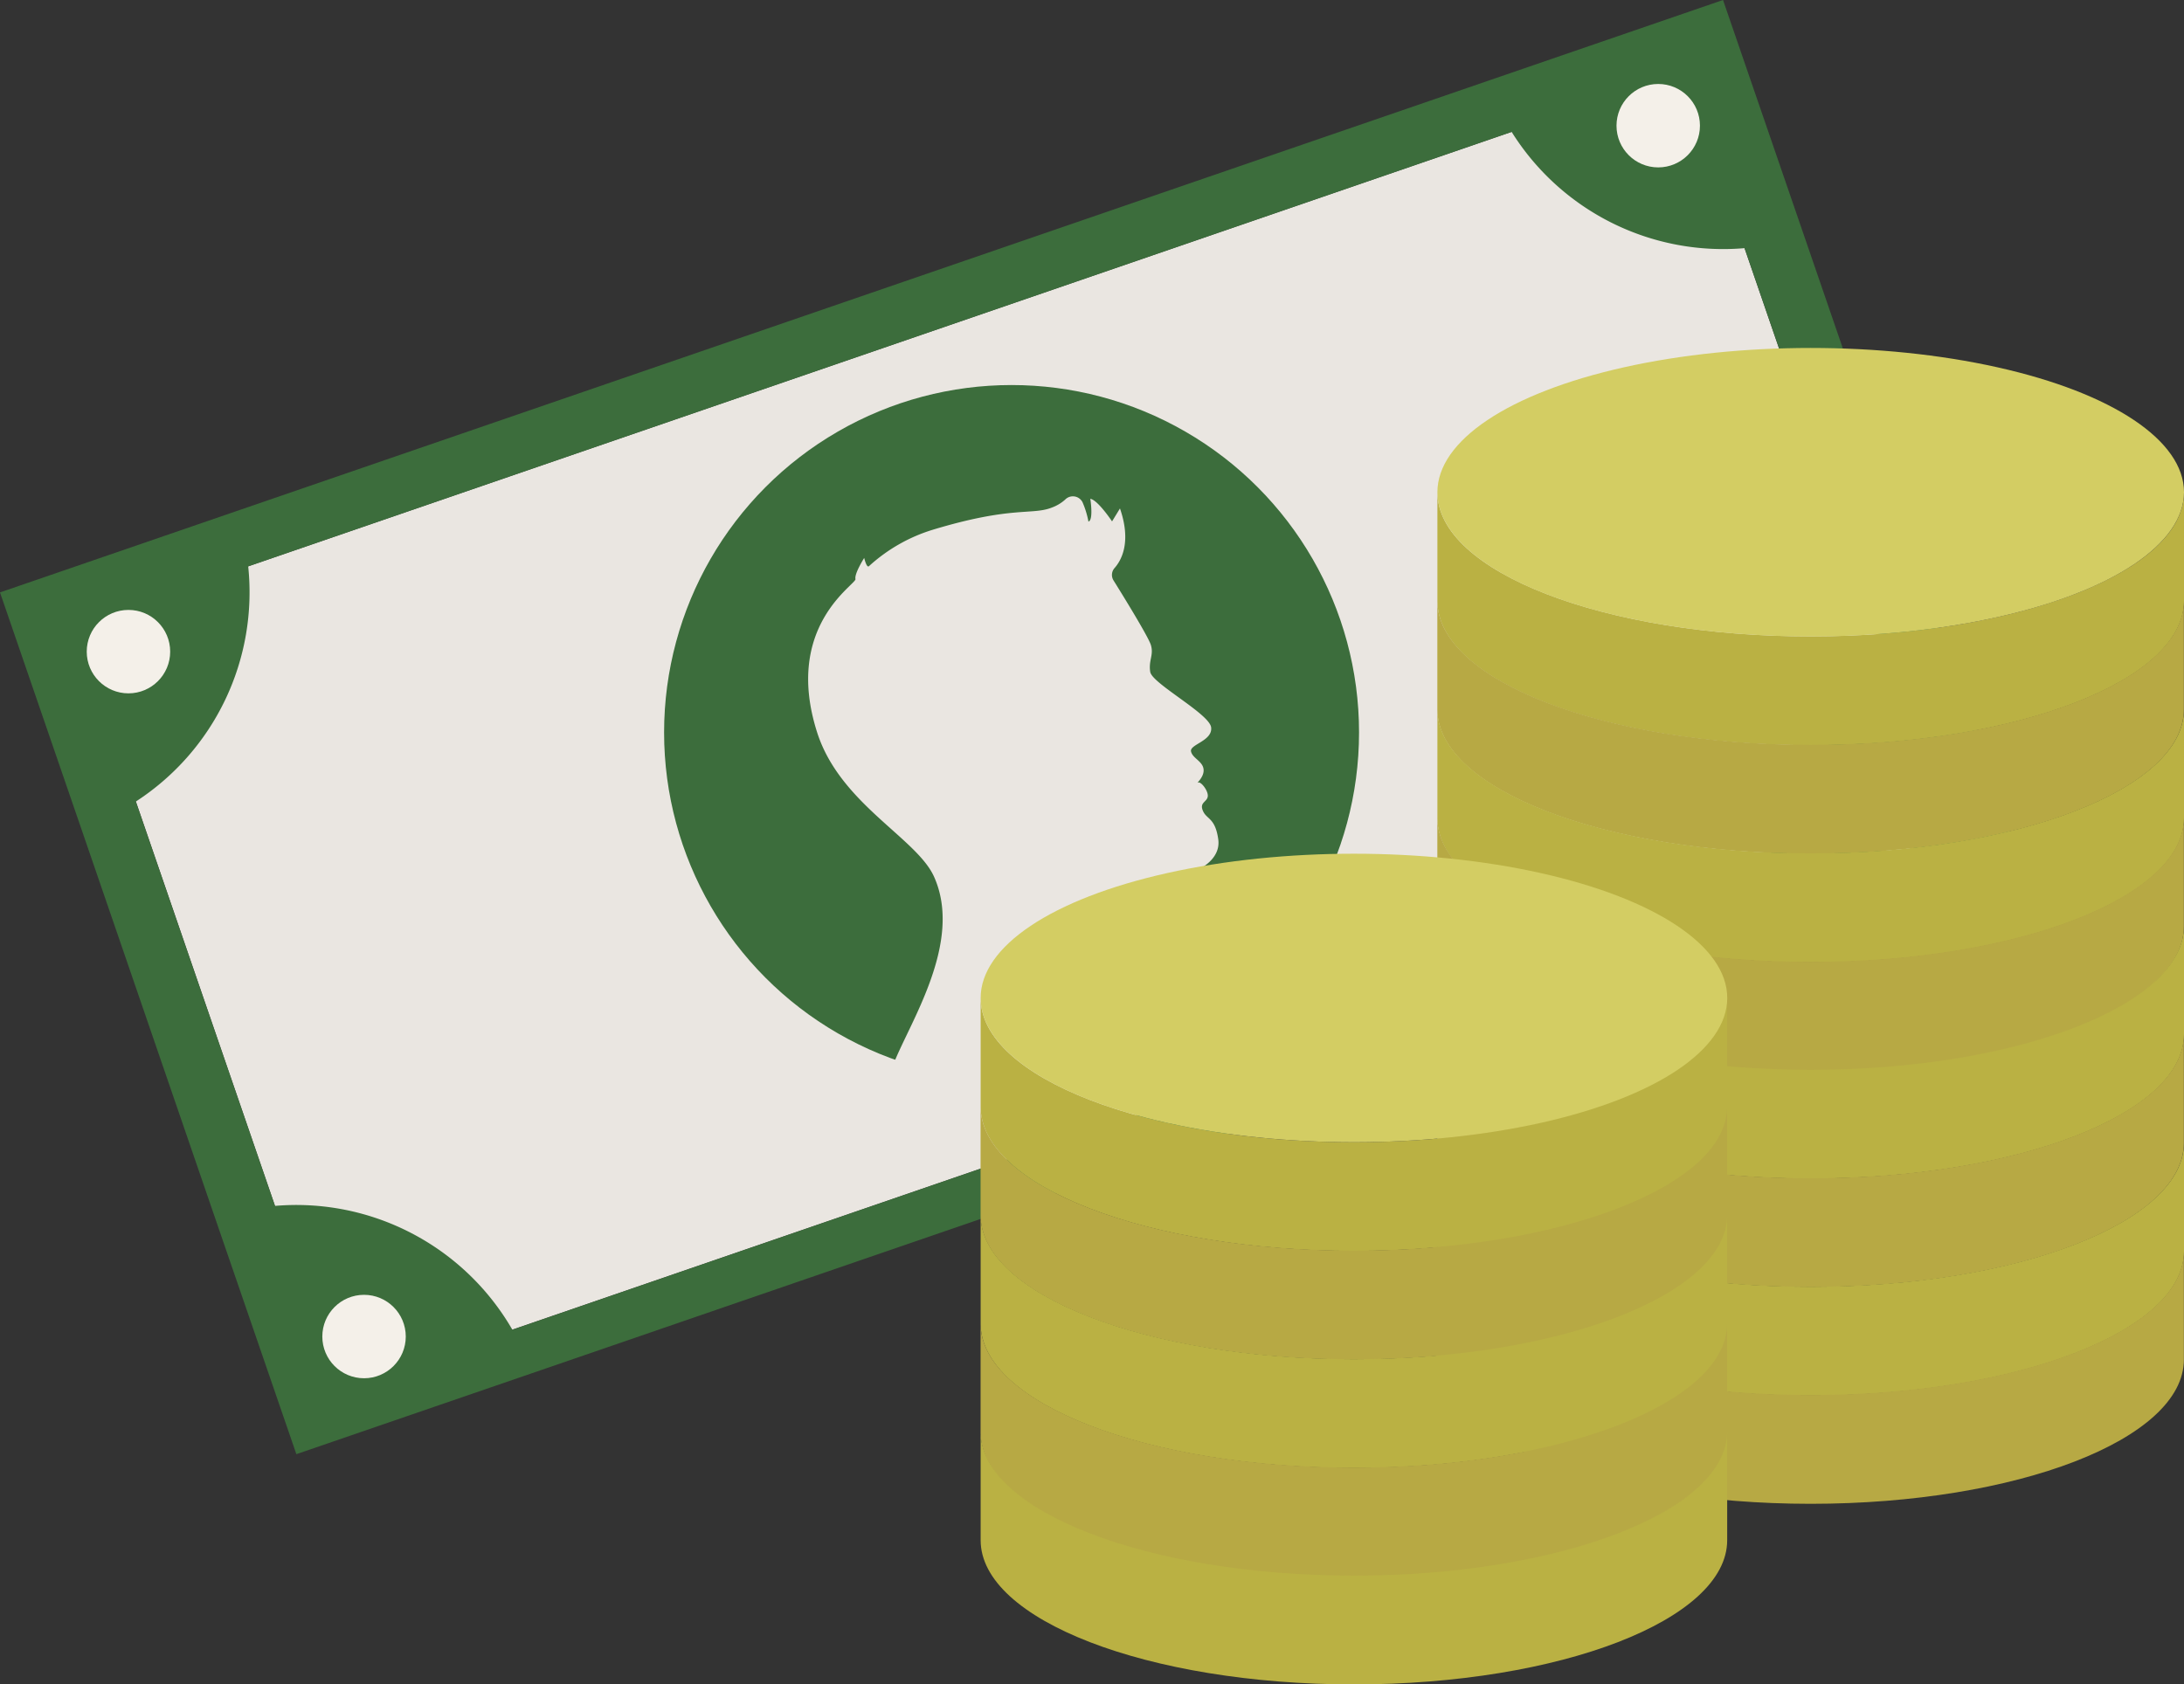<svg xmlns="http://www.w3.org/2000/svg" viewBox="0 0 325.58 251.15"><rect x="0" y="0" width="325.58" height="251.15" fill="#333333" stroke="none"/><defs><style>.cls-1{fill:#eae6e1;}.cls-2{fill:#3c6d3c;}.cls-3{fill:#f4f0e9;}.cls-4{fill:#bab143;}.cls-5{fill:#b7a944;}.cls-6{fill:#d3cd63;}</style></defs><title>icon-2</title><g id="Layer_2" data-name="Layer 2"><g id="Layer_1-2" data-name="Layer 1"><g id="Ikon_-_Profit" data-name="Ikon - Profit"><rect class="cls-1" x="23.93" y="48.79" width="253.61" height="120.44" transform="translate(-27.26 54.94) rotate(-18.98)"/><path class="cls-2" d="M256.86,0,221.73,12.08,35.15,76.24,0,88.33H0l12.09,35.15h0l20,58.2h0l12.09,35.14h0l35.15-12.08,186.58-64.17,35.13-12.08h0L256.86,0ZM76.38,198.26A37.2,37.2,0,0,0,41,179.8h0L20.25,119.51h0A37.17,37.17,0,0,0,37,84.45L225.35,19.67A37.19,37.19,0,0,0,260.07,37h0l20.74,60.29h0a37.17,37.17,0,0,0-16.53,36.32Z"/><circle class="cls-3" cx="19.15" cy="97.16" r="6.22"/><circle class="cls-3" cx="54.27" cy="199.28" r="6.22"/><circle class="cls-3" cx="247.2" cy="18.74" r="6.22"/><circle class="cls-3" cx="282.32" cy="120.86" r="6.22"/><circle class="cls-2" cx="150.8" cy="109.21" r="51.8"/><path class="cls-1" d="M169.09,133a1.58,1.58,0,0,1,1.25-1.44l7.91-1.72s3.82-1.5,3.36-4.71-1.7-2.92-2.27-4.2.54-1.31.7-2.13-1-2.3-1.41-2.12.94-.79.79-2-1.65-1.61-1.87-2.65,3.25-1.56,3-3.58-8.81-6.54-9.08-8.27.55-2.5.1-4c-.35-1.18-4-7.12-5.56-9.62a1.55,1.55,0,0,1,.13-1.85c1.06-1.19,2.54-3.91.82-8.9l-1.18,1.93s-2.11-3.18-3.24-3.37c0,0,.5,3.18-.28,3.4a13.4,13.4,0,0,0-.88-2.88,1.61,1.61,0,0,0-2.6-.39,6.1,6.1,0,0,1-1.95,1.17c-3,1.19-5.9-.28-17.79,3.32a24.89,24.89,0,0,0-9.48,5.41c-.36.39-.73-1.21-.73-1.21s-1.49,2.35-1.3,3.14-10.78,7-5.72,22.86c3.38,10.61,14.78,15.72,17.41,21.48,4.45,9.81-3.69,21.9-6.05,28.06s46.34,1.31,47.62,1.14-11.3-12.93-12.26-18.89a1.88,1.88,0,0,1,0-.41Z"/><path class="cls-4" d="M269.93,94.89c-30.73,0-55.65-9.63-55.65-21.5V89.61c0,11.87,24.92,21.5,55.65,21.5s55.65-9.63,55.65-21.5V73.39C325.58,85.26,300.66,94.89,269.93,94.89Z"/><path class="cls-5" d="M269.92,111.06c-30.74,0-55.65-9.63-55.65-21.51v16.23c0,11.87,24.91,21.5,55.65,21.5s55.64-9.63,55.64-21.5V89.55C325.56,101.43,300.65,111.06,269.92,111.06Z"/><path class="cls-4" d="M269.93,127.24c-30.73,0-55.65-9.63-55.65-21.51V122c0,11.87,24.92,21.5,55.65,21.5s55.65-9.63,55.65-21.5V105.73C325.58,117.61,300.66,127.24,269.93,127.24Z"/><path class="cls-5" d="M269.92,143.41c-30.74,0-55.65-9.63-55.65-21.51v16.23c0,11.87,24.91,21.5,55.65,21.5s55.64-9.63,55.64-21.5V121.9C325.56,133.78,300.65,143.41,269.92,143.41Z"/><path class="cls-4" d="M269.93,159.51c-30.73,0-55.65-9.63-55.65-21.5v16.22c0,11.88,24.92,21.5,55.65,21.5s55.65-9.62,55.65-21.5V138C325.58,149.88,300.66,159.51,269.93,159.51Z"/><path class="cls-5" d="M269.92,175.68c-30.74,0-55.65-9.63-55.65-21.5V170.4c0,11.88,24.91,21.5,55.65,21.5s55.64-9.62,55.64-21.5V154.18C325.56,166.05,300.65,175.68,269.92,175.68Z"/><path class="cls-4" d="M269.93,191.86c-30.73,0-55.65-9.63-55.65-21.5v16.22c0,11.88,24.92,21.5,55.65,21.5s55.65-9.62,55.65-21.5V170.36C325.58,182.23,300.66,191.86,269.93,191.86Z"/><path class="cls-5" d="M269.92,208c-30.74,0-55.65-9.63-55.65-21.5v16.22c0,11.88,24.91,21.5,55.65,21.5s55.64-9.62,55.64-21.5V186.53C325.56,198.4,300.65,208,269.92,208Z"/><ellipse class="cls-6" cx="269.93" cy="73.39" rx="55.65" ry="21.51"/><path class="cls-4" d="M201.84,170.31c-30.73,0-55.65-9.63-55.65-21.51V165c0,11.88,24.92,21.51,55.65,21.51s55.64-9.63,55.64-21.51V148.8C257.48,160.68,232.57,170.31,201.84,170.31Z"/><path class="cls-5" d="M201.82,186.47c-30.73,0-55.64-9.62-55.64-21.5v16.22c0,11.88,24.91,21.51,55.64,21.51s55.65-9.63,55.65-21.51V165C257.47,176.85,232.56,186.47,201.82,186.47Z"/><path class="cls-4" d="M201.84,202.66c-30.73,0-55.65-9.63-55.65-21.51v16.22c0,11.88,24.92,21.51,55.65,21.51s55.64-9.63,55.64-21.51V181.15C257.48,193,232.57,202.66,201.84,202.66Z"/><path class="cls-5" d="M201.82,218.82c-30.73,0-55.64-9.62-55.64-21.5v16.22c0,11.88,24.91,21.51,55.64,21.51s55.65-9.63,55.65-21.51V197.32C257.47,209.2,232.56,218.82,201.82,218.82Z"/><path class="cls-4" d="M201.84,234.93c-30.73,0-55.65-9.63-55.65-21.5v16.22c0,11.87,24.92,21.5,55.65,21.5s55.64-9.63,55.64-21.5V213.43C257.48,225.3,232.57,234.93,201.84,234.93Z"/><ellipse class="cls-6" cx="201.84" cy="148.8" rx="55.65" ry="21.51"/></g></g></g></svg>